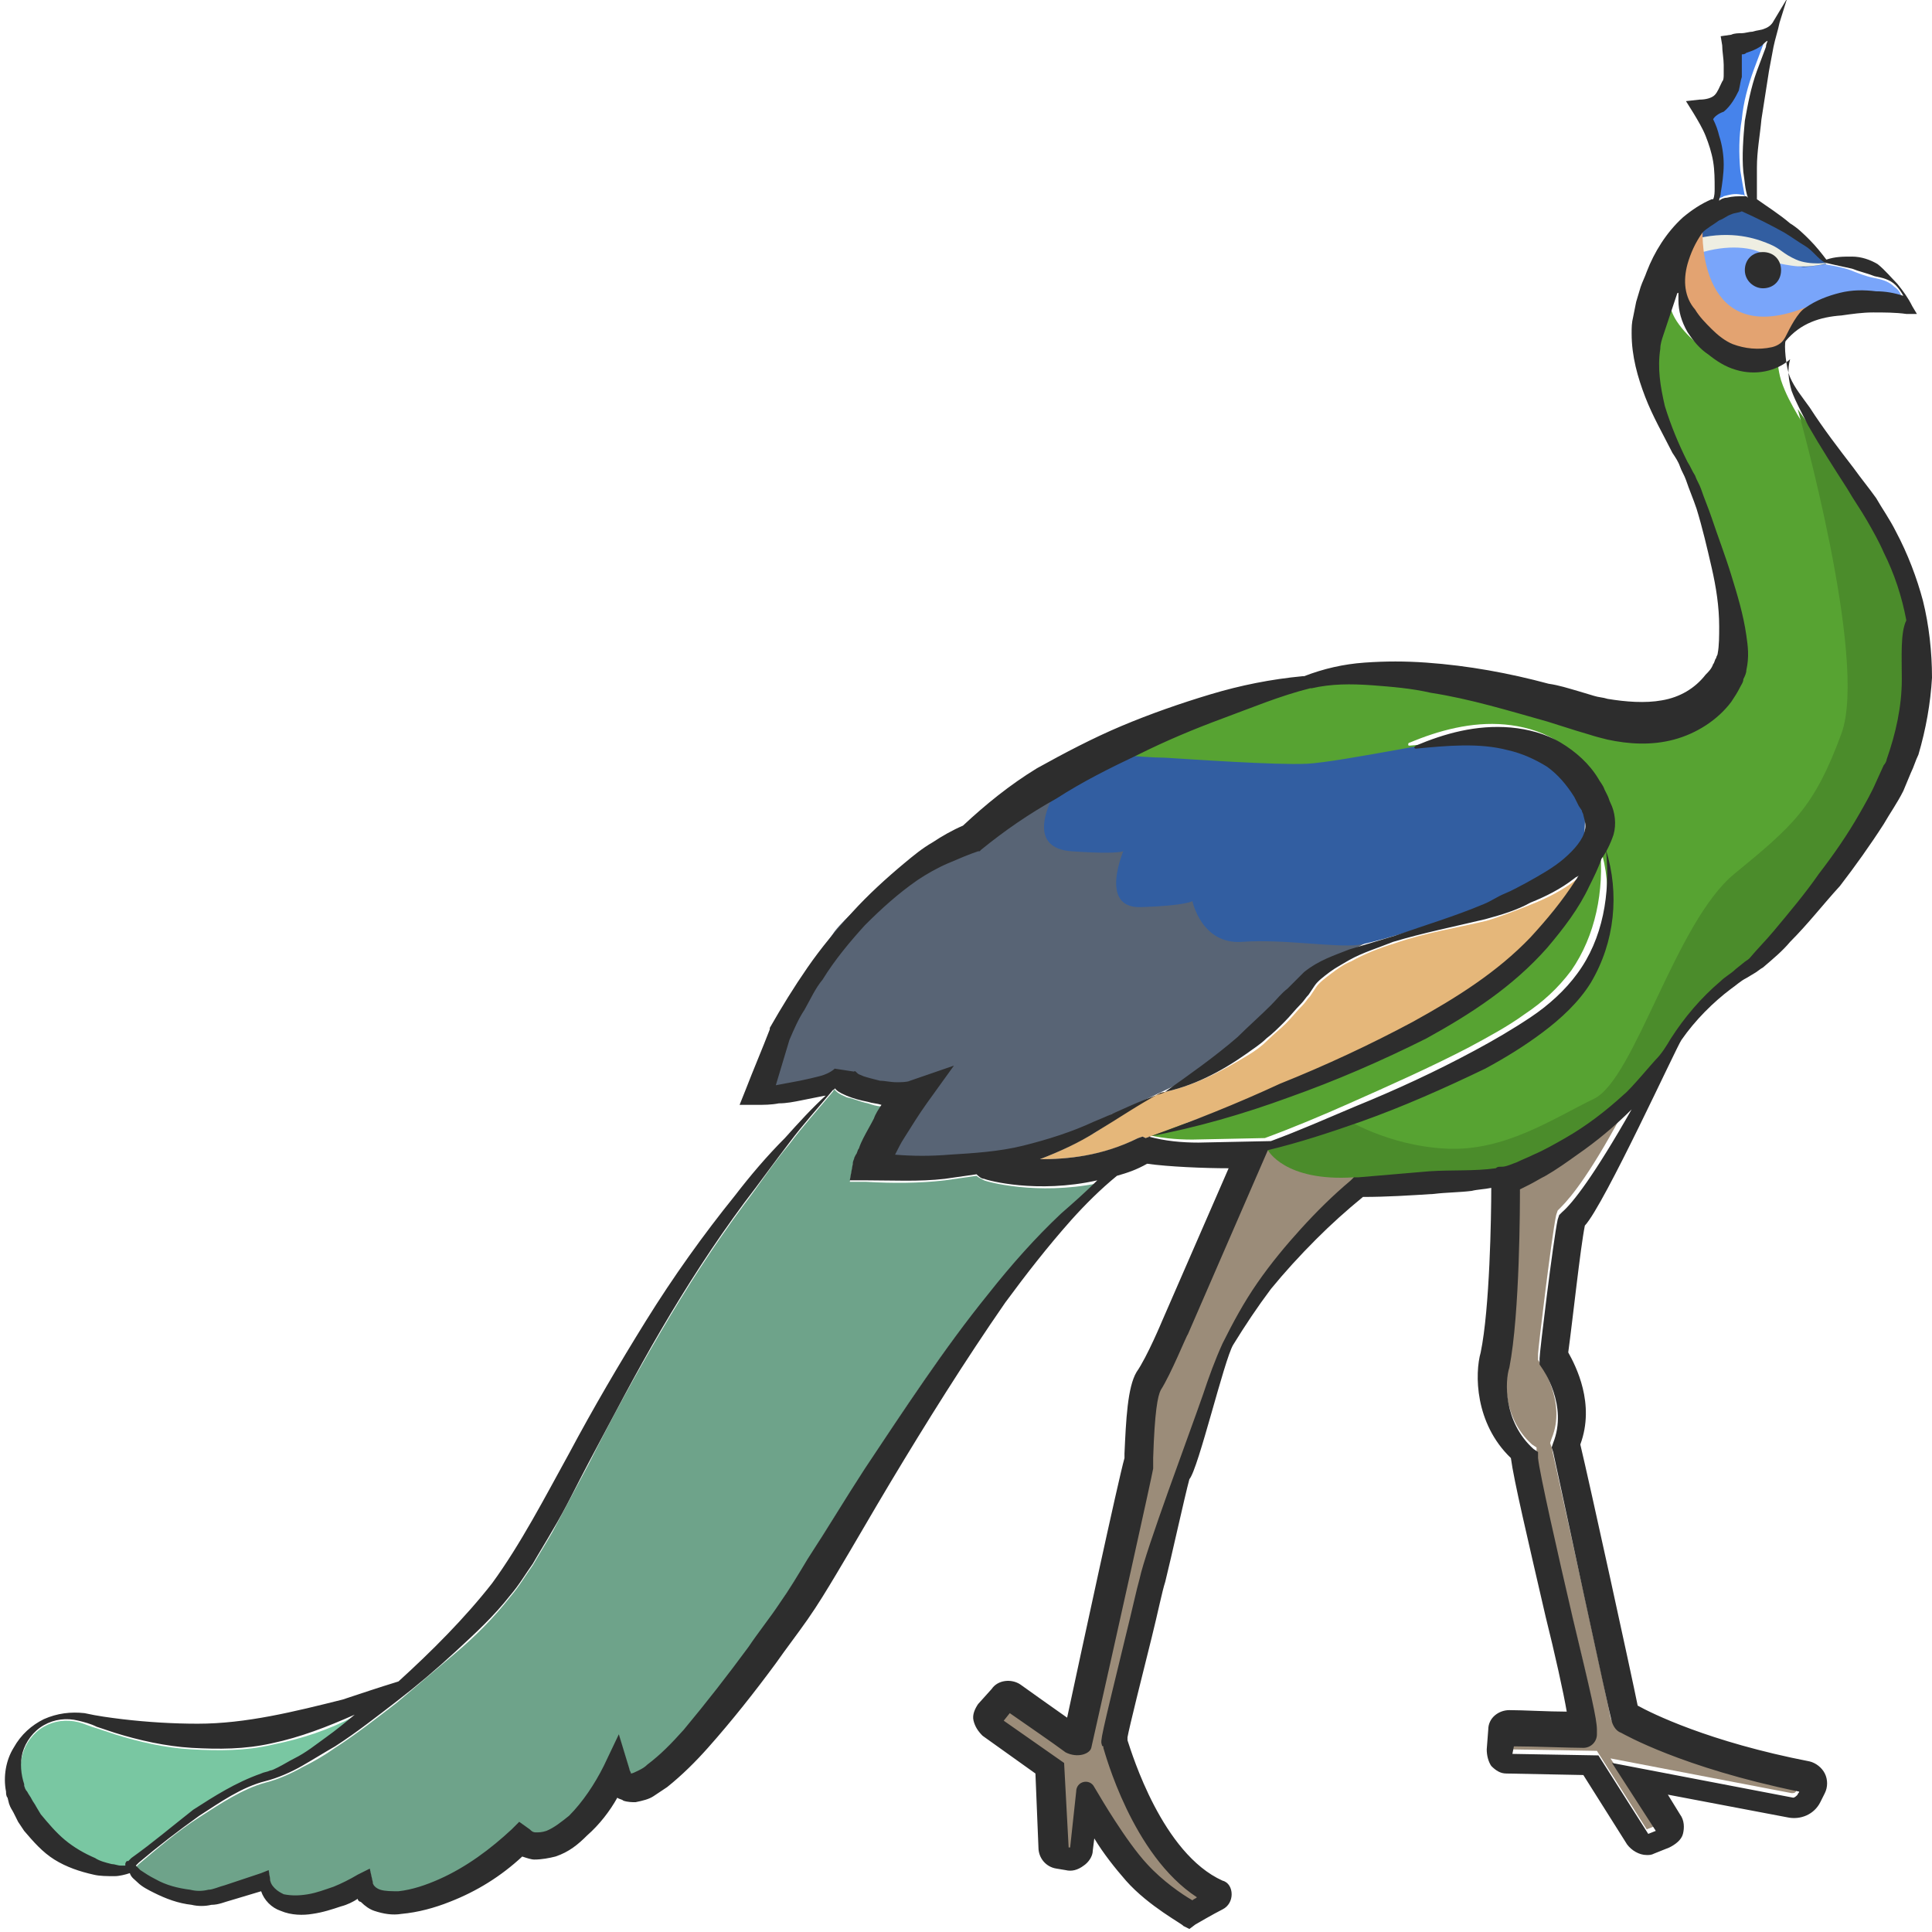 <?xml version="1.0" encoding="utf-8"?>
<!-- Generator: Adobe Illustrator 23.0.0, SVG Export Plug-In . SVG Version: 6.00 Build 0)  -->
<svg version="1.1" id="Layer_1" xmlns="http://www.w3.org/2000/svg" xmlns:xlink="http://www.w3.org/1999/xlink" x="0px" y="0px"
	 viewBox="0 0 128 128" 
width="128" height="128"
style="enable-background:new 0 0 128 128;" xml:space="preserve">
<style type="text/css">
	.st0{fill:#79A5FA;}
	.st1{fill:#4683EB;}
	.st2{fill:#325EA1;}
	.st3{fill:#EEEEE2;}
	.st4{fill:#E3A371;}
	.st5{fill:#79C7A2;}
	.st6{fill:#9B8C79;}
	.st7{fill:#57A332;}
	.st8{fill:#586475;}
	.st9{fill:#4B8C2B;}
	.st10{fill:#6EA38A;}
	.st11{fill:#E5B77A;}
	.st12{fill:#2D2D2D;}
</style>
<g>
	<path class="st0" d="M113.3,21.9c0.4,0.4,0.9,0.7,1.4,1c0.8,0.4,1.7,0.4,2.6,0.2c0.4-0.1,0.7-0.4,0.9-0.7c0.3-0.6,0.8-1.5,1.3-1.9
		c0.7-0.5,1.5-0.8,2.3-1c0.8-0.2,1.6-0.2,2.4-0.1c0.6,0.1,1.2,0.2,1.8,0.3c-0.1-0.3-0.2-0.5-0.5-0.7c-0.4-0.4-0.9-0.5-1.4-0.6
		c-0.5-0.1-1-0.3-1.5-0.5c-0.5-0.2-1.7-0.4-1.8-0.4c-0.5-0.3-0.8-0.8-1.3-1.1c-0.5-0.3-0.9-0.6-1.4-0.9c-0.9-0.5-1.8-1-2.8-1.4
		c-0.2,0-0.4,0.1-0.7,0.2c-0.3,0.1-0.5,0.2-0.8,0.4c-0.4,0.2-0.7,0.5-1.1,0.8c-0.4,0.7-0.7,1.4-1,2.1c-0.3,1.1-0.2,2.2,0.3,3.1
		C112.4,21.1,112.8,21.5,113.3,21.9z M116.8,17c0.5,0,0.9,0.4,0.9,0.9c0,0.5-0.4,0.9-0.9,0.9c-0.5,0-0.9-0.4-0.9-0.9
		C115.9,17.4,116.3,17,116.8,17z"/>
	<path class="st1" d="M114,10.8c0,0.6,0,1.3-0.2,1.9c0,0.2-0.1,0.3-0.1,0.5c0.2-0.1,0.4-0.1,0.5-0.2c0.4-0.1,0.7-0.2,1.2-0.1l0.1,0
		l0.1,0.1c0,0,0,0,0,0c-0.1-0.5-0.2-1.1-0.3-1.7c-0.1-1.1-0.1-2.3,0.1-3.4c0.1-1.1,0.4-2.2,0.8-3.3l0.6-1.6c0-0.1,0.1-0.2,0.1-0.4
		c-0.1,0.2-0.3,0.3-0.5,0.4c-0.3,0.2-0.6,0.3-0.9,0.4c-0.1,0-0.2,0.1-0.3,0.1c0,0.3,0,0.5,0,0.8c0,0.2,0,0.5,0,0.7
		c0,0.3,0,0.5-0.2,0.9c-0.2,0.4-0.4,1-1,1.4c-0.3,0.2-0.5,0.3-0.8,0.4c0.2,0.4,0.3,0.7,0.4,1.1C113.9,9.4,114,10.1,114,10.8z"/>
	<path class="st2" d="M113.7,14.2c-0.1,0.1-1.6,1.5-1.6,1.6c0,0,1.5,0.1,2.2,0.3c0.7,0.2,2.9,0.5,3.3,0.8c0.4,0.4,1.7,0.8,1.9,0.8
		s1.5-0.2,1.5-0.2s-1.4-1.6-2-1.9s-2.8-1.8-3.4-1.9C115.1,13.6,113.7,14.2,113.7,14.2z"/>
	<path class="st3" d="M112.2,16.9c1.9-0.7,3.7-0.6,4.6-0.1c0.9,0.6,0.6,0.6,1.9,0.8s2.5-0.2,2.5-0.2s-1.3,0.2-2.2-0.2
		c-0.9-0.4-1-0.7-1.7-1c-0.7-0.3-2.2-0.9-4.4-0.5C112.2,15.8,112.2,16.9,112.2,16.9z"/>
	<path class="st4" d="M112.8,15.4c0,0-0.3,7.9,7,4.9c-0.6,1.1-1.7,2.5-2.4,2.9c-0.7,0.4-2.9,0.6-4.2-0.5s-2.1-2.6-2-3.6
		c0-1,0.8-3.3,1-3.5C112.4,15.4,112.8,15.4,112.8,15.4z"/>
	<path class="st5" d="M17.3,117.6c0.2-0.1,0.4-0.1,0.6-0.2c0.2-0.1,0.4-0.1,0.5-0.2c0.4-0.2,0.7-0.4,1.1-0.6
		c0.7-0.4,1.4-0.9,2.1-1.4c0.6-0.5,1.3-1,1.9-1.5c-1.7,0.9-3.5,1.5-5.5,1.9c-1.7,0.4-3.5,0.4-5.3,0.3c-1.8-0.1-3.5-0.5-5.1-1
		l-1.2-0.4c-0.4-0.1-0.8-0.3-1.2-0.4c-0.8-0.2-1.6-0.1-2.3,0.3c-0.7,0.4-1.2,1.1-1.4,1.8c-0.2,0.7-0.2,1.4,0.1,2.1
		c0,0.2,0.1,0.3,0.2,0.5c0.1,0.1,0.2,0.3,0.3,0.5c0.1,0.2,0.2,0.3,0.3,0.5l0.3,0.5c0.5,0.6,1,1.2,1.6,1.7c0.6,0.5,1.3,0.9,2,1.2
		c0.4,0.2,0.7,0.3,1.1,0.4c0.2,0.1,0.4,0.1,0.6,0.1c0.1,0,0.2,0,0.3,0c0,0,0-0.1,0-0.1c0-0.1,0.1-0.1,0.1-0.2l0.1,0l0.2-0.2
		c1.3-1.1,2.7-2.1,4-3.1C14.2,119.1,15.6,118.2,17.3,117.6z"/>
	<path class="st6" d="M102.3,77.6c-0.4,0.2-0.7,0.4-1.1,0.6c-0.2,0.1-0.4,0.2-0.6,0.3c0,0.9,0,8.2-0.7,11.8
		c-0.2,0.9-0.4,3.6,1.6,5.4l0.3,0.2l0,0.4c0.1,1.1,1.3,6.4,2.3,10.6c1.2,5,1.6,6.7,1.6,7.4c0,0.1,0,0.2,0,0.3c0,0.5-0.4,0.9-0.9,0.9
		c-0.9,0-3.3-0.1-4.6-0.1l-0.1,0.5l5.7,0.1l3.3,5.2l0.5-0.2l-2.9-4.5l12,2.3c0.1,0,0.3,0,0.3-0.2c0-0.1,0.1-0.1,0.1-0.2
		c-7.8-1.6-11.6-3.8-11.8-3.9c0,0,0,0,0,0c-0.3-0.1-0.5-0.4-0.6-0.7c-0.1-0.7-3.5-16.1-3.9-17.9l-0.1-0.3l0.1-0.3
		c1-2.4-0.7-4.8-0.7-4.9l-0.2-0.3l0-0.4c0-0.3,0.9-7.8,1.2-9.2l0.1-0.3l0.2-0.2c0.7-0.7,2.1-2.4,4.5-7c-1.1,1.1-2.3,2.1-3.6,3
		C103.7,76.7,103,77.2,102.3,77.6z"/>
	<path class="st7" d="M124.1,35.9c-0.3-0.7-0.7-1.4-1.1-2.1c-0.4-0.7-0.9-1.4-1.3-2.1c-0.9-1.4-1.7-2.8-2.6-4.2
		c-0.4-0.7-0.8-1.4-1.1-2.3c-0.2-0.7-0.3-1.4-0.1-2.1c-0.9,0.8-2.4,1.1-3.6,0.7c-0.7-0.2-1.3-0.6-1.8-1c-0.5-0.4-1-0.9-1.4-1.5
		c-0.4-0.6-0.6-1.3-0.6-2.1c0-0.2,0-0.3,0-0.5c0,0,0,0.1-0.1,0.1c-0.1,0.3-0.2,0.6-0.3,0.9c-0.1,0.3-0.2,0.6-0.3,0.9l-0.3,0.9
		c-0.1,0.3-0.1,0.6-0.2,0.9c-0.1,1.2,0,2.5,0.3,3.8c0.3,1.3,0.8,2.5,1.5,3.7c0.2,0.3,0.3,0.6,0.5,0.9c0.1,0.3,0.3,0.6,0.4,0.9
		c0.3,0.6,0.5,1.3,0.7,1.9c0.5,1.3,0.9,2.5,1.3,3.8c0.4,1.3,0.8,2.6,1,4c0.1,0.7,0.2,1.4,0,2.3c0,0.2-0.1,0.4-0.2,0.6
		c-0.1,0.2-0.1,0.3-0.2,0.5c-0.2,0.3-0.4,0.7-0.6,1c-0.9,1.2-2.3,2.1-3.8,2.5c-1.5,0.4-3,0.3-4.4,0c-0.3-0.1-0.7-0.2-1.1-0.3l-1-0.3
		l-1.9-0.6c-2.5-0.7-5.1-1.4-7.7-1.9c-1.3-0.2-2.6-0.4-3.9-0.5c-1.3-0.1-2.6,0-4,0.2c0,0-0.1,0-0.1,0c-2,0.5-3.9,1.3-5.8,2
		c-1.9,0.8-3.8,1.6-5.6,2.4c-1.8,0.9-3.6,1.8-5.4,2.9c-1.7,1.1-3.4,2.2-5,3.4l-0.1,0.1l-0.1,0c-0.7,0.2-1.4,0.5-2,0.8
		c-0.7,0.3-1.3,0.7-2,1.1c-1.3,0.8-2.5,1.8-3.5,3c-1.1,1.1-2,2.3-2.8,3.6c-0.4,0.6-0.8,1.3-1.2,2c-0.3,0.7-0.6,1.4-1,2
		c-0.3,1-0.6,2-0.9,3c0,0,0,0,0,0c0.5-0.1,1.1-0.2,1.6-0.3c0.4-0.1,0.9-0.2,1.3-0.3c0.4-0.1,0.8-0.3,1-0.5l1.3,0.2
		c0,0,0.1,0.1,0.2,0.1c0.1,0.1,0.3,0.1,0.4,0.2c0.3,0.1,0.7,0.2,1.1,0.3c0.4,0.1,0.8,0.1,1.1,0.1c0.4,0,0.7,0,0.9-0.1l2.9-1L61,72.9
		c-0.5,0.7-1,1.5-1.5,2.3c-0.2,0.4-0.4,0.8-0.6,1.1c1.2,0,2.4,0,3.6,0c1.7-0.1,3.3-0.3,4.9-0.6c1.6-0.4,3.2-0.9,4.7-1.6
		c1.5-0.6,3-1.4,4.6-1.9c1.7-1.1,3.4-2.4,4.9-3.7c0.8-0.7,1.5-1.3,2.2-2.1c0.4-0.3,0.7-0.7,1.1-1.1c0.2-0.2,0.3-0.4,0.5-0.5l0.6-0.6
		c1-0.8,2-1.1,3-1.5c1-0.3,2-0.6,3-0.9c2-0.6,4-1.3,5.9-2.1c0.5-0.2,0.9-0.4,1.4-0.7c0.5-0.2,0.9-0.5,1.4-0.7c0.9-0.5,1.7-1,2.5-1.6
		c0.7-0.6,1.3-1.3,1.4-1.9c0.1-0.3,0-0.6-0.1-1c0-0.1-0.1-0.2-0.1-0.3l-0.2-0.3c-0.1-0.2-0.2-0.4-0.3-0.6c-0.5-0.8-1.1-1.5-1.8-2
		c-0.7-0.5-1.6-0.9-2.6-1.1c-1.9-0.4-4-0.3-6.1-0.1c-0.1,0-0.1,0-0.1-0.1c0,0,0-0.1,0.1-0.1c1.9-0.8,4.1-1.4,6.3-1.2
		c1.1,0.1,2.3,0.4,3.3,1c1,0.6,1.9,1.5,2.5,2.4c0.2,0.2,0.3,0.5,0.4,0.7l0.2,0.4c0.1,0.1,0.1,0.3,0.2,0.5c0.2,0.6,0.3,1.4,0.2,2.1
		c-0.1,0.6-0.4,1.2-0.8,1.6c-0.2,0.6-0.5,1.2-0.8,1.8c-0.7,1.5-1.7,2.9-2.8,4.1c-2.2,2.5-5.1,4.4-8,6c-2.9,1.6-6,2.8-9.1,3.9
		c-3,1-6.1,1.9-9.3,2.6l0,0c1.1,0.3,2.2,0.4,3.3,0.4l4.8-0.1l0,0c1.9-0.7,3.8-1.5,5.6-2.3c2.7-1.2,5.4-2.4,7.9-3.7
		c1.3-0.7,2.6-1.4,3.7-2.2c1.2-0.8,2.2-1.7,3.1-2.9c1.6-2.3,2.2-5.3,1.9-8.2c0.9,2.8,0.6,6.1-1,8.8c-0.8,1.3-2,2.4-3.2,3.3
		c-1.2,0.9-2.5,1.6-3.8,2.4c-2.6,1.4-5.4,2.5-8.2,3.5c-2,0.7-4.1,1.4-6.2,1.9l-5.3,12.2c0,0.1-1.1,2.6-1.8,3.7
		c-0.2,0.3-0.4,1.4-0.5,4.5c0,0.2,0,0.4,0,0.5l0,0.2c-0.2,0.6-2.5,11.4-4.1,18.5c-0.1,0.4-0.9,0.7-1.7,0.3c-0.9-0.6-2.7-1.9-3.7-2.6
		l-0.4,0.5l4,2.8l0.3,5.6l0.1,0l0.4-3.7c0.1-0.6,0.9-0.8,1.2-0.3l0.3,0.5c0,0,1.8,3.1,3.2,4.6c1,1.1,2.3,2,3,2.4
		c0.1-0.1,0.2-0.1,0.3-0.2c-4.2-2.9-6.1-9.6-6.2-9.9c0,0,0-0.1,0-0.1c0,0,0-0.1-0.1-0.1c-0.1-0.4-0.1-0.4,1.6-7.3
		c0.4-1.6,0.7-3.1,0.9-3.7c0.4-1.9,3.4-9.6,4.2-12.2c0.4-1.2,0.8-2.3,1.3-3.4c0.6-1.4,1.4-2.7,2.3-4c0.9-1.3,1.9-2.5,2.9-3.6
		c1-1.1,2.2-2.2,3.3-3.2l0.2-0.2l0.3,0l4.9-0.1c1.5-0.1,3-0.1,4.4-0.2c0.1,0,0.2-0.1,0.3-0.1c0,0,0,0,0,0c0,0,0.1,0,0.1,0
		c0.3,0,0.6-0.2,1-0.3c0.4-0.2,0.7-0.3,1.1-0.5c0.7-0.4,1.4-0.7,2.1-1.1c1.4-0.8,2.7-1.8,3.9-2.9c0.4-0.4,1.9-2.1,2.1-2.3
		c0.3-0.5,0.7-0.9,1-1.4c0.9-1.4,2-2.7,3.3-3.8c0.3-0.3,0.6-0.5,1-0.8l0.5-0.4c0.1-0.1,0.2-0.2,0.4-0.3c0.5-0.5,1.1-1.2,1.6-1.8
		c1-1.2,2.1-2.5,3-3.8c1-1.3,1.9-2.6,2.7-4c0.4-0.7,0.8-1.4,1.1-2.1l0.5-1.1c0.1-0.1,0.1-0.3,0.2-0.4c0.6-1.7,0.9-3.5,1-5.3
		c0.1-1.6-0.1-3.1-0.4-4.6C125.2,38.8,124.7,37.3,124.1,35.9z"/>
	<path class="st8" d="M50.2,70.9c0,0,3.8-7.4,5.1-9.2c1.4-1.8,6-5.2,8.7-6.3c1.2-1.8,8.4-5.6,8.4-5.6s5.3,7.1,8.3,7.8
		c2.9,0.8,9.9,4.8,9.9,4.8S87,64.3,86,65.3c-0.9,1.1-5.2,5.3-6.8,6c-1.6,0.7-5.2,2.5-5.5,2.5c-0.3,0-6.1,4.6-15.2,3.3
		c0.9-2.4,2.3-5.1,2-5.1c-0.3,0.1-3.3,0-3.6-0.1s-3.2-0.5-3.4-0.3s-3.4,0.7-3.4,0.7L50.2,70.9z"/>
	<path class="st9" d="M119.1,27.1c0,0,4.7,16.6,2.9,21.5s-3.2,6.1-7.1,9.3s-6.6,13.6-9.3,14.9c-2.7,1.3-5.9,3.5-9.8,3.3
		c-3.9-0.2-6.7-2-6.7-2L83,76.2c0,0,0.8,3,2.7,3.3s4.9-0.8,4.9-0.8l9.1-0.5c0,0,5.7-2.5,6.4-3.4c0.7-0.8,3.4-2.3,3.8-3.4
		s2.2-4.1,4.5-6c2.4-1.8,6.2-4.4,7.9-7.8c1.7-3.4,5.9-8.7,4.9-13.8c-1-5-2.4-9.8-4.4-12S119.1,27.1,119.1,27.1z"/>
	<path class="st10" d="M65.2,78.2c-0.2-0.1-0.4-0.2-0.5-0.3c-0.7,0.1-1.4,0.2-2.1,0.3c-1.7,0.2-3.5,0.2-5.2,0.1l-1.1,0l0.2-1.1
		c0-0.1,0.1-0.3,0.1-0.4l0.1-0.2c0.1-0.1,0.1-0.3,0.2-0.4c0.1-0.2,0.2-0.5,0.3-0.7c0.2-0.4,0.5-0.9,0.7-1.3c0.2-0.3,0.4-0.6,0.5-0.9
		c-0.3,0-0.6-0.1-0.9-0.2c-0.5-0.1-0.9-0.3-1.4-0.4c-0.2-0.1-0.5-0.2-0.7-0.4c0,0-0.1-0.1-0.1-0.1c0,0-0.1,0-0.1,0.1
		c-1,1.2-2,2.3-2.9,3.5c-1.1,1.3-2,2.7-3,4c-2,2.7-3.8,5.5-5.5,8.4c-1.7,2.9-3.3,5.8-4.8,8.8c-0.8,1.5-1.6,3-2.4,4.5
		c-0.4,0.7-0.9,1.5-1.3,2.2c-0.5,0.7-0.9,1.4-1.5,2.1c-1.1,1.4-2.3,2.6-3.6,3.7c-1.3,1.1-2.6,2.2-3.9,3.3c-1.3,1-2.7,2.1-4.1,3
		c-0.7,0.5-1.4,0.9-2.2,1.3c-0.7,0.4-1.6,0.8-2.4,1c-1.5,0.4-3,1.4-4.4,2.3c-1.4,0.9-2.7,2-4,3.1l-0.2,0.2c0.1,0.1,0.2,0.2,0.3,0.3
		c0.3,0.2,0.6,0.4,1,0.6c0.7,0.4,1.5,0.6,2.3,0.7c0.4,0,0.8,0,1.2,0c0.4-0.1,0.7-0.2,1.1-0.3l2.4-0.8l0.5-0.2l0.1,0.6
		c0,0.2,0.1,0.4,0.3,0.6c0.2,0.2,0.3,0.3,0.6,0.4c0.5,0.2,1,0.1,1.6,0c0.6-0.1,1.1-0.3,1.7-0.5c0.6-0.2,1.1-0.5,1.6-0.8l0.8-0.4
		l0.2,0.9c0.1,0.3,0.2,0.4,0.5,0.5c0.3,0.1,0.8,0.1,1.2,0.1c0.9-0.1,1.8-0.4,2.7-0.8c1.8-0.8,3.4-1.9,4.8-3.3l0.5-0.5l0.7,0.5
		c0.1,0.1,0.3,0.2,0.4,0.2c0.2,0,0.4,0,0.7-0.1c0.5-0.2,1-0.6,1.5-1c1-0.9,1.7-2.1,2.3-3.3l1-2.1l0.7,2.3c0,0.1,0.1,0.3,0.1,0.3
		c0,0,0,0,0,0c0.1,0,0.3-0.1,0.5-0.2c0.2-0.1,0.4-0.3,0.6-0.4c0.8-0.7,1.6-1.5,2.4-2.3c1.5-1.7,3-3.6,4.3-5.5c0.7-0.9,1.4-1.9,2-2.8
		c0.6-1,1.3-2,1.9-3c1.2-2,2.5-4,3.8-6c2.6-4,5.2-8,8.2-11.6c1.5-1.9,3.1-3.7,4.8-5.3c0.8-0.7,1.6-1.4,2.4-2.1
		C68.7,79.2,65.4,78.3,65.2,78.2z"/>
	<path class="st2" d="M72,49.8c-1,0.6-5.2,6.3-1,6.6c4.3,0.3,3.5-0.2,3.5-0.2s-1.8,4,1.1,3.9c3-0.1,3.4-0.4,3.4-0.4s0.6,2.9,3.3,2.7
		c2.7-0.2,6.2,0.4,7.7,0.2s8-2.4,8.9-2.4c0.9-0.1,6.1-2.5,6-3.7c0-1.2,0.8-6.2-1.8-6.7c-2.6-0.5-4.6-1-5.4-1c-0.8,0-9,1.7-11.1,1.8
		c-2.1,0.1-7.7-0.3-9.4-0.4C75.7,50.2,72,49.8,72,49.8z"/>
	<path class="st6" d="M84,76.2c0,0,1.1,2.1,5.7,1.8c-1.6,1.5-7,8.7-8,10.3c-1,1.6-6.2,21.3-6.2,21.3l-1.6,6.2c0,0,4.4,7.6,4.1,7.6
		c-0.1,0,2.9,2.5,2.5,2.5c-0.4,0-1.8,1-1.8,1s-3.9-3.2-4-3.3c-0.1,0-2.7-4-2.7-4l-0.7,3.2l-1.4,0c0,0-0.3-5.8-0.5-5.8
		s-4.3-3.3-4.3-3.3l1.7-1.6l4.1,3.2l1.7-6.9l2.8-12c0,0,1-6.3,1.4-7.3c0.4-1,5.6-11.4,5.6-11.4L84,76.2z"/>
	<path class="st11" d="M93.7,67.8c2.8-1.6,5.6-3.3,7.8-5.6c1.1-1.1,2.1-2.4,3-3.8c0.1-0.1,0.1-0.2,0.2-0.3c-0.1,0.1-0.2,0.1-0.3,0.2
		c-0.9,0.7-1.9,1.2-2.9,1.6c-1,0.4-2,0.8-3,1.1c-2.1,0.5-4.1,0.8-6.1,1.5c-1,0.3-2,0.7-2.9,1.2c-0.5,0.2-0.9,0.5-1.3,0.8
		c-0.4,0.3-0.8,0.6-1,0.9l-0.4,0.6c-0.2,0.2-0.3,0.4-0.5,0.6c-0.4,0.4-0.7,0.8-1.1,1.2c-0.4,0.4-0.8,0.7-1.2,1.1
		c-0.4,0.4-0.8,0.7-1.3,1C80.9,71,79,72,76.9,72.4c-1.5,0.7-2.9,1.7-4.3,2.6c-1.2,0.7-2.4,1.3-3.7,1.8c1.8,0,4.2-0.2,6.5-1.4
		l0.3-0.1l0.2,0.1c3-1.1,6-2.2,9-3.4C87.9,70.7,90.9,69.3,93.7,67.8z"/>
	<path class="st12" d="M125.6,35.2c-0.4-0.8-0.9-1.5-1.3-2.2c-0.5-0.7-1-1.3-1.5-2c-1-1.3-2-2.6-2.9-4c-0.5-0.7-1-1.3-1.3-2
		c-0.3-0.7-0.4-2.2-0.3-2.4c1-1.2,2.3-1.6,3.7-1.7c0.7-0.1,1.4-0.2,2.1-0.2c0.7,0,1.5,0,2.2,0.1l0.7,0l-0.3-0.5
		c-0.3-0.6-0.6-1-1-1.5c-0.4-0.4-0.8-0.9-1.3-1.3c-0.5-0.3-1.1-0.5-1.7-0.5c-0.6,0-1.1,0-1.7,0.2l0,0c-0.3-0.4-0.7-0.9-1.1-1.3
		c-0.4-0.4-0.8-0.8-1.3-1.1c-0.7-0.6-1.5-1.1-2.2-1.6c0-0.7,0-1.4,0-2.1c0-1.1,0.2-2.1,0.3-3.2l0.5-3.2c0.1-0.5,0.2-1.1,0.3-1.6
		c0.1-0.5,0.3-1.1,0.4-1.6l0.5-1.6l-0.9,1.5c-0.1,0.2-0.3,0.4-0.6,0.5c-0.2,0.1-0.5,0.1-0.8,0.2c-0.2,0-0.5,0.1-0.7,0.1
		c-0.2,0-0.5,0-0.7,0.1l-0.7,0.1l0.1,0.6c0,0.4,0.1,0.9,0.1,1.3c0,0.2,0,0.4,0,0.6c0,0.2,0,0.4-0.1,0.5c-0.2,0.4-0.3,0.7-0.5,0.9
		c-0.2,0.2-0.6,0.3-1,0.3l-0.9,0.1l0.5,0.8c0.3,0.5,0.6,1,0.8,1.5c0.2,0.5,0.4,1.1,0.5,1.7c0.1,0.6,0.1,1.2,0.1,1.8
		c0,0.2,0,0.5-0.1,0.7c0,0-0.1,0-0.1,0c-0.7,0.3-1.3,0.7-1.9,1.2c-1.1,1-1.9,2.3-2.4,3.6c-0.1,0.3-0.3,0.7-0.4,1
		c-0.1,0.3-0.2,0.7-0.3,1l-0.2,1c-0.1,0.4-0.1,0.7-0.1,1.1c0,1.5,0.4,2.9,0.9,4.2c0.5,1.3,1.2,2.5,1.8,3.7c0.2,0.3,0.4,0.6,0.5,0.9
		c0.1,0.3,0.3,0.6,0.4,0.9c0.2,0.6,0.5,1.3,0.7,1.9c0.4,1.3,0.7,2.6,1,3.9c0.3,1.3,0.5,2.6,0.5,3.9c0,0.6,0,1.3-0.1,1.8
		c0,0.1-0.1,0.2-0.1,0.3c-0.1,0.1-0.1,0.3-0.2,0.4c-0.1,0.3-0.3,0.5-0.5,0.7c-0.7,0.9-1.7,1.5-2.9,1.7c-1.1,0.2-2.4,0.1-3.6-0.1
		c-0.3-0.1-0.6-0.1-0.9-0.2l-1-0.3c-0.7-0.2-1.3-0.4-2-0.5c-2.6-0.7-5.3-1.2-8.1-1.4c-1.4-0.1-2.7-0.1-4.1,0c-1.4,0.1-2.7,0.4-4,0.9
		c0,0,0,0-0.1,0c-2.1,0.2-4.1,0.6-6.1,1.2c-2,0.6-4,1.3-5.9,2.1c-1.9,0.8-3.8,1.8-5.6,2.8c-1.8,1.1-3.4,2.4-4.9,3.8
		c-0.7,0.3-1.4,0.7-2,1.1c-0.7,0.4-1.3,0.9-1.9,1.4c-1.2,1-2.4,2.1-3.4,3.2c-1.1,1.2-2.1,2.4-3,3.7c-0.9,1.3-1.7,2.6-2.5,4l0,0
		l0,0.1c-0.5,1.3-1.1,2.7-1.6,4l-0.4,1l1.1,0c0.5,0,1,0,1.5-0.1c0.5,0,1-0.1,1.5-0.2c0.5-0.1,1-0.2,1.5-0.3c0.1,0,0.1,0,0.2-0.1
		c-1,0.9-1.9,1.9-2.8,2.9c-1.2,1.2-2.3,2.5-3.3,3.8c-2.1,2.6-4.1,5.4-5.9,8.3c-1.8,2.9-3.5,5.8-5.1,8.8c-1.6,2.9-3.2,6-5.1,8.6
		c-1.8,2.3-4,4.5-6.2,6.5c-1.3,0.4-2.5,0.8-3.7,1.2c-1.6,0.4-3.2,0.8-4.8,1.1c-1.6,0.3-3.2,0.5-4.8,0.5c-1.6,0-3.3-0.1-5-0.3
		c-0.8-0.1-1.6-0.2-2.5-0.4c-0.9-0.1-1.8,0-2.7,0.4c-0.8,0.4-1.5,1-2,1.9c-0.5,0.8-0.7,1.9-0.5,2.9c0,0.1,0,0.3,0.1,0.4l0.1,0.4
		c0.1,0.3,0.2,0.4,0.3,0.6c0.1,0.2,0.2,0.4,0.3,0.6l0.4,0.6c0.6,0.7,1.2,1.4,2,1.9c0.8,0.5,1.7,0.8,2.6,1c0.4,0.1,0.9,0.1,1.4,0.1
		c0.3,0,0.7-0.1,1-0.2c0.1,0.3,0.3,0.4,0.5,0.6c0.3,0.3,0.7,0.5,1.1,0.7c0.8,0.4,1.6,0.7,2.5,0.8c0.4,0.1,0.9,0.1,1.3,0
		c0.5,0,0.9-0.2,1.3-0.3l2-0.6c0.2,0.6,0.7,1.1,1.3,1.3c0.7,0.3,1.5,0.3,2.1,0.2c0.7-0.1,1.3-0.3,1.9-0.5c0.4-0.1,0.8-0.3,1.1-0.5
		c0,0.1,0.1,0.2,0.2,0.2c0.3,0.3,0.6,0.5,0.9,0.6c0.6,0.2,1.2,0.3,1.8,0.2c1.1-0.1,2.2-0.4,3.2-0.8c1.8-0.7,3.4-1.7,4.8-3
		c0.3,0.1,0.6,0.2,0.8,0.2c0.5,0,1-0.1,1.4-0.2c0.9-0.3,1.5-0.8,2.1-1.4c0.8-0.7,1.5-1.6,2-2.5c0.1,0.1,0.3,0.1,0.4,0.2
		c0.3,0.1,0.6,0.1,0.8,0.1c0.5-0.1,0.9-0.2,1.2-0.4c0.3-0.2,0.6-0.4,0.9-0.6c1-0.8,1.9-1.7,2.7-2.6c1.6-1.8,3.1-3.7,4.5-5.6
		c0.7-1,1.4-1.9,2.1-2.9c0.7-1,1.3-2,1.9-3c1.2-2,2.4-4.1,3.6-6.1c2.4-4,4.9-8,7.6-11.9c1.4-1.9,2.8-3.7,4.4-5.5c0.9-1,1.9-2,3-2.9
		c0.7-0.2,1.3-0.4,2-0.8c1.4,0.2,3.8,0.3,5.4,0.3l-4.4,10.1c0,0-1,2.4-1.7,3.4c-0.6,1-0.7,3.2-0.8,5.4c0,0.1,0,0.2,0,0.3
		c-0.4,1.4-2.9,13-3.8,17.2c-1-0.7-2.4-1.7-3.1-2.2c-0.6-0.4-1.5-0.3-1.9,0.3l-0.9,1c-0.2,0.3-0.4,0.7-0.3,1.1
		c0.1,0.4,0.3,0.7,0.6,1l3.5,2.5l0.2,4.9c0,0.7,0.5,1.3,1.2,1.4l0.6,0.1c0.4,0.1,0.8,0,1.2-0.3c0.3-0.2,0.6-0.6,0.6-1l0.1-0.8
		c0.6,1,1.4,2,2.1,2.8c1.5,1.7,3.8,2.9,3.8,3l0.4,0.2l0.4-0.3c0,0,1.2-0.7,1.8-1c0.4-0.2,0.6-0.6,0.6-1c0-0.4-0.2-0.8-0.6-0.9
		c-4-1.8-6-8.4-6.3-9.3c0-0.1,0-0.1,0-0.2c0.1-0.6,1-4.2,1.6-6.6c0.4-1.6,0.7-3.1,0.9-3.7c0.4-1.6,1.3-5.7,1.6-6.8
		c0.6-0.7,2.3-7.9,2.9-8.9c0.8-1.3,1.6-2.5,2.5-3.7c0.9-1.1,1.9-2.2,3-3.3c1-1,2-1.9,3.1-2.8c1.6,0,3.1-0.1,4.7-0.2
		c0.8-0.1,1.7-0.1,2.5-0.2c0.4-0.1,0.8-0.1,1.3-0.2c0,1.9-0.1,8-0.7,10.9c-0.4,1.4-0.4,4.7,2,7c0.2,1.5,1.1,5.3,2.3,10.5
		c0.6,2.4,1.2,5.1,1.4,6.3c-1.2,0-2.9-0.1-3.8-0.1c-0.7,0-1.4,0.5-1.4,1.3l-0.1,1.3c0,0.4,0.1,0.8,0.3,1.1c0.3,0.3,0.6,0.5,1,0.5
		l5.1,0.1l2.9,4.6c0.3,0.4,0.8,0.7,1.3,0.7c0.2,0,0.3,0,0.5-0.1l1-0.4c0.4-0.2,0.8-0.5,0.9-0.9c0.1-0.4,0.1-0.9-0.2-1.3l-0.8-1.3
		l7.9,1.5c0.9,0.2,1.8-0.2,2.2-1c0.1-0.2,0.2-0.4,0.3-0.6c0.2-0.4,0.2-0.9,0-1.3c-0.2-0.4-0.6-0.7-1-0.8c-6.7-1.3-10.5-3.2-11.4-3.7
		c-0.4-2-3.2-14.8-3.8-17.3c1-2.7-0.3-5.2-0.8-6.1c0.3-2.2,0.8-6.9,1.1-8.4c1.3-1.4,6.1-11.9,6.4-12.3c0.9-1.3,2.1-2.5,3.3-3.4
		c0.3-0.2,0.6-0.5,1-0.7l0.5-0.3c0.2-0.1,0.4-0.3,0.6-0.4c0.7-0.6,1.3-1.1,1.8-1.7c1.2-1.2,2.2-2.5,3.3-3.7c1-1.3,2-2.7,2.9-4.1
		c0.4-0.7,0.9-1.4,1.3-2.2l0.5-1.2c0.2-0.4,0.3-0.8,0.5-1.2c0.5-1.7,0.8-3.4,0.9-5.1c0-1.7-0.2-3.5-0.6-5.1
		C127,38.3,126.4,36.7,125.6,35.2z M114.2,7.4c0.5-0.4,0.8-1,1-1.4c0.1-0.4,0.1-0.6,0.2-0.9c0-0.3,0-0.5,0-0.7c0-0.3,0-0.5,0-0.8
		c0.1,0,0.2,0,0.3-0.1c0.3-0.1,0.6-0.2,0.9-0.4c0.2-0.1,0.3-0.3,0.5-0.4c0,0.1-0.1,0.2-0.1,0.4l-0.6,1.6c-0.4,1.1-0.6,2.2-0.8,3.3
		c-0.1,1.1-0.2,2.3-0.1,3.4c0.1,0.6,0.1,1.1,0.3,1.7c0,0,0,0,0,0l-0.1-0.1l-0.1,0c-0.5,0-0.8,0-1.2,0.1c-0.2,0-0.4,0.1-0.5,0.2
		c0-0.2,0.1-0.3,0.1-0.5c0.1-0.6,0.2-1.3,0.2-1.9c0-0.6-0.1-1.3-0.3-1.9c-0.1-0.4-0.2-0.7-0.4-1.1C113.6,7.7,113.9,7.5,114.2,7.4z
		 M111.8,17.5c0.2-0.7,0.5-1.4,1-2.1c0.3-0.3,0.7-0.5,1.1-0.8c0.3-0.1,0.5-0.3,0.8-0.4c0.2-0.1,0.5-0.1,0.7-0.2
		c0.9,0.4,1.9,0.9,2.8,1.4c0.5,0.3,0.9,0.6,1.4,0.9c0.5,0.3,0.8,0.8,1.3,1.1c0,0,1.3,0.3,1.8,0.4c0.5,0.2,1,0.3,1.5,0.5
		c0.5,0.1,1,0.2,1.4,0.6c0.2,0.2,0.4,0.5,0.5,0.7c-0.6-0.2-1.2-0.3-1.8-0.3c-0.8-0.1-1.6-0.1-2.4,0.1c-0.8,0.2-1.6,0.5-2.3,1
		c-0.5,0.3-1,1.3-1.3,1.9c-0.2,0.4-0.5,0.6-0.9,0.7c-0.9,0.2-1.8,0.1-2.6-0.2c-0.5-0.2-1-0.6-1.4-1c-0.4-0.4-0.8-0.8-1.1-1.3
		C111.6,19.7,111.5,18.6,111.8,17.5z M8.7,123.1l-0.2,0.2l-0.1,0c0,0-0.1,0.1-0.1,0.2c0,0,0,0.1,0,0.1c-0.1,0-0.2,0-0.3,0
		c-0.2,0-0.4-0.1-0.6-0.1c-0.4-0.1-0.8-0.2-1.1-0.4c-0.7-0.3-1.4-0.7-2-1.2c-0.6-0.5-1.1-1.1-1.6-1.7l-0.3-0.5
		c-0.1-0.2-0.2-0.3-0.3-0.5c-0.1-0.2-0.2-0.3-0.3-0.5c-0.1-0.1-0.2-0.3-0.2-0.5c-0.2-0.6-0.3-1.4-0.1-2.1c0.2-0.7,0.7-1.4,1.4-1.8
		c0.7-0.4,1.5-0.5,2.3-0.3c0.4,0.1,0.8,0.2,1.2,0.4l1.2,0.4c1.6,0.5,3.4,0.9,5.1,1c1.8,0.1,3.5,0.1,5.3-0.3c1.9-0.4,3.7-1.1,5.5-1.9
		c-0.6,0.5-1.2,1-1.9,1.5c-0.7,0.5-1.3,1-2.1,1.4c-0.4,0.2-0.7,0.4-1.1,0.6c-0.2,0.1-0.4,0.2-0.5,0.2c-0.2,0.1-0.4,0.1-0.6,0.2
		c-1.7,0.6-3.1,1.5-4.5,2.4C11.4,121,10.1,122.1,8.7,123.1z M70.3,80.4c-1.7,1.6-3.3,3.4-4.8,5.3c-3,3.7-5.6,7.7-8.2,11.6
		c-1.3,2-2.5,4-3.8,6c-0.6,1-1.2,2-1.9,3c-0.6,0.9-1.4,1.9-2,2.8c-1.4,1.9-2.8,3.7-4.3,5.5c-0.8,0.9-1.6,1.7-2.4,2.3
		c-0.2,0.2-0.4,0.3-0.6,0.4c-0.2,0.1-0.4,0.2-0.5,0.2c0,0,0,0,0,0c0-0.1-0.1-0.2-0.1-0.3l-0.7-2.3l-1,2.1c-0.6,1.2-1.4,2.4-2.3,3.3
		c-0.5,0.4-1,0.8-1.5,1c-0.3,0.1-0.5,0.1-0.7,0.1c-0.2,0-0.3-0.1-0.4-0.2l-0.7-0.5l-0.5,0.5c-1.4,1.3-3,2.5-4.8,3.3
		c-0.9,0.4-1.8,0.7-2.7,0.8c-0.4,0-0.9,0-1.2-0.1c-0.3-0.1-0.5-0.3-0.5-0.5l-0.2-0.9l-0.8,0.4c-0.5,0.3-1.1,0.6-1.6,0.8
		c-0.6,0.2-1.1,0.4-1.7,0.5c-0.6,0.1-1.1,0.1-1.6,0c-0.2-0.1-0.4-0.2-0.6-0.4c-0.2-0.2-0.3-0.4-0.3-0.6l-0.1-0.6l-0.5,0.2l-2.4,0.8
		c-0.4,0.1-0.8,0.3-1.1,0.3c-0.4,0.1-0.8,0.1-1.2,0c-0.8-0.1-1.6-0.3-2.3-0.7c-0.4-0.2-0.7-0.4-1-0.6c-0.1-0.1-0.2-0.2-0.3-0.3
		l0.2-0.2c1.3-1.1,2.6-2.1,4-3.1c1.4-0.9,2.8-1.9,4.4-2.3c0.8-0.2,1.7-0.6,2.4-1c0.7-0.4,1.5-0.9,2.2-1.3c1.4-0.9,2.8-2,4.1-3
		c1.3-1,2.6-2.1,3.9-3.3c1.3-1.2,2.5-2.3,3.6-3.7c0.6-0.7,1-1.4,1.5-2.1c0.4-0.7,0.9-1.5,1.3-2.2c0.9-1.5,1.6-3,2.4-4.5
		c1.6-3,3.1-5.9,4.8-8.8c1.7-2.9,3.5-5.7,5.5-8.4c1-1.3,2-2.7,3-4c0.9-1.2,1.9-2.3,2.9-3.5c0,0,0.1,0,0.1-0.1c0,0,0.1,0.1,0.1,0.1
		c0.2,0.2,0.5,0.3,0.7,0.4c0.5,0.2,0.9,0.3,1.4,0.4c0.3,0.1,0.6,0.1,0.9,0.2c-0.2,0.3-0.4,0.6-0.5,0.9c-0.2,0.4-0.5,0.9-0.7,1.3
		c-0.1,0.2-0.2,0.4-0.3,0.7c-0.1,0.1-0.1,0.3-0.2,0.4l-0.1,0.2c0,0.1-0.1,0.2-0.1,0.4l-0.2,1.1l1.1,0c1.7,0,3.5,0.1,5.2-0.1
		c0.7-0.1,1.4-0.2,2.1-0.3c0.1,0.1,0.3,0.3,0.5,0.3c0.2,0.1,3.5,1,7.5,0.1C71.9,79,71.1,79.7,70.3,80.4z M75.9,75.4l-0.2-0.1
		l-0.3,0.1c-2.4,1.2-4.7,1.4-6.5,1.4c1.3-0.5,2.6-1.1,3.7-1.8c1.5-0.9,2.8-1.8,4.3-2.6c2.1-0.4,4-1.4,5.7-2.6c0.4-0.3,0.9-0.6,1.3-1
		c0.4-0.3,0.8-0.7,1.2-1.1c0.4-0.4,0.7-0.8,1.1-1.2c0.2-0.2,0.3-0.4,0.5-0.6l0.4-0.6c0.2-0.3,0.6-0.6,1-0.9c0.4-0.3,0.8-0.5,1.3-0.8
		c0.9-0.5,1.9-0.8,2.9-1.2c2-0.6,4-1,6.1-1.5c1.1-0.3,2.1-0.6,3-1.1c1-0.4,2-0.9,2.9-1.6c0.1-0.1,0.2-0.1,0.3-0.2
		c-0.1,0.1-0.1,0.2-0.2,0.3c-0.9,1.4-1.9,2.6-3,3.8c-2.2,2.3-4.9,4-7.8,5.6c-2.8,1.5-5.8,2.9-8.8,4.1C82,73.1,79,74.3,75.9,75.4z
		 M103.5,80.3l-0.2,0.2l-0.1,0.3c-0.3,1.4-1.2,8.8-1.2,9.2l0,0.4l0.2,0.3c0,0,1.7,2.4,0.7,4.9l-0.1,0.3l0.1,0.3
		c0.4,1.8,3.7,17.3,3.9,17.9c0.1,0.3,0.3,0.6,0.6,0.7c0,0,0,0,0,0c0.2,0.1,4,2.3,11.8,3.9c0,0.1-0.1,0.1-0.1,0.2
		c-0.1,0.1-0.2,0.2-0.3,0.2l-12-2.3l2.9,4.5l-0.5,0.2l-3.3-5.2l-5.7-0.1l0.1-0.5c1.3,0,3.7,0.1,4.6,0.1c0.5,0,0.9-0.4,0.9-0.9
		c0-0.1,0-0.2,0-0.3c0-0.7-0.4-2.4-1.6-7.4c-1-4.3-2.2-9.6-2.3-10.6l0-0.4l-0.3-0.2c-2-1.8-1.9-4.5-1.6-5.4
		c0.7-3.6,0.7-10.9,0.7-11.8c0.2-0.1,0.4-0.2,0.6-0.3c0.4-0.2,0.7-0.4,1.1-0.6c0.7-0.4,1.4-0.9,2.1-1.4c1.3-0.9,2.5-1.9,3.6-3
		C105.6,77.9,104.2,79.7,103.5,80.3z M126,45c0,1.8-0.4,3.6-1,5.3c0,0.1-0.1,0.3-0.2,0.4l-0.5,1.1c-0.3,0.7-0.7,1.4-1.1,2.1
		c-0.8,1.4-1.7,2.7-2.7,4c-0.9,1.3-2,2.6-3,3.8c-0.5,0.6-1.1,1.2-1.6,1.8c-0.1,0.1-0.3,0.2-0.4,0.3l-0.5,0.4c-0.3,0.3-0.7,0.5-1,0.8
		c-1.3,1.1-2.4,2.4-3.3,3.8c-0.3,0.5-0.6,1-1,1.4c-0.2,0.2-1.7,2-2.1,2.3c-1.2,1.1-2.5,2.1-3.9,2.9c-0.7,0.4-1.4,0.8-2.1,1.1
		c-0.4,0.2-0.7,0.3-1.1,0.5c-0.3,0.1-0.7,0.3-1,0.3c0,0-0.1,0-0.1,0c0,0,0,0,0,0c-0.1,0-0.2,0-0.3,0.1c-1.4,0.2-2.9,0.1-4.4,0.2
		L90,78l-0.3,0l-0.2,0.2c-1.2,1-2.3,2.1-3.3,3.2c-1,1.1-2,2.3-2.9,3.6c-0.9,1.3-1.6,2.6-2.3,4c-0.5,1.1-0.9,2.2-1.3,3.4
		c-0.9,2.6-3.8,10.3-4.2,12.2c-0.2,0.7-0.5,2.1-0.9,3.7c-1.7,7-1.7,7-1.6,7.3c0,0,0,0.1,0.1,0.1c0,0,0,0.1,0,0.1
		c0.1,0.3,1.9,7.1,6.2,9.9c-0.1,0.1-0.2,0.1-0.3,0.2c-0.7-0.4-2-1.3-3-2.4c-1.4-1.5-3.2-4.6-3.2-4.6l-0.3-0.5
		c-0.3-0.6-1.2-0.4-1.2,0.3l-0.4,3.7l-0.1,0l-0.3-5.6l-4-2.8l0.4-0.5c1,0.7,2.9,2,3.7,2.6c0.8,0.4,1.6,0.1,1.7-0.3
		c1.6-7.1,4-17.9,4.1-18.5l0-0.2c0-0.1,0-0.3,0-0.5c0.1-3.1,0.3-4.1,0.5-4.5c0.7-1.1,1.7-3.6,1.8-3.7L84,76.2
		c2.1-0.5,4.2-1.2,6.2-1.9c2.8-1,5.5-2.2,8.2-3.5c1.3-0.7,2.6-1.5,3.8-2.4c1.2-0.9,2.4-2,3.2-3.3c1.6-2.7,1.9-5.9,1-8.8
		c0.3,2.9-0.2,5.9-1.9,8.2c-0.8,1.1-1.9,2.1-3.1,2.9c-1.2,0.8-2.4,1.5-3.7,2.2c-2.6,1.4-5.2,2.6-7.9,3.7c-1.9,0.8-3.7,1.6-5.6,2.3
		l0,0l-4.8,0.1c-1.1,0-2.2-0.1-3.3-0.4l0,0c3.2-0.6,6.3-1.5,9.3-2.6c3.1-1.1,6.1-2.4,9.1-3.9c2.9-1.6,5.7-3.4,8-6
		c1.1-1.3,2.1-2.6,2.8-4.1c0.3-0.6,0.6-1.2,0.8-1.8c0.3-0.4,0.6-1,0.8-1.6c0.2-0.7,0.1-1.5-0.2-2.1c-0.1-0.2-0.1-0.3-0.2-0.5
		l-0.2-0.4c-0.1-0.3-0.3-0.5-0.4-0.7c-0.6-1-1.5-1.8-2.5-2.4c-1-0.6-2.2-0.9-3.3-1c-2.3-0.2-4.4,0.4-6.3,1.2c0,0-0.1,0.1-0.1,0.1
		c0,0.1,0.1,0.1,0.1,0.1c2.1-0.2,4.2-0.4,6.1,0.1c0.9,0.2,1.8,0.6,2.6,1.1c0.7,0.5,1.3,1.2,1.8,2c0.1,0.2,0.2,0.4,0.3,0.6l0.2,0.3
		c0,0.1,0.1,0.2,0.1,0.3c0.1,0.4,0.2,0.7,0.1,1c-0.1,0.6-0.7,1.3-1.4,1.9c-0.7,0.6-1.6,1.1-2.5,1.6c-0.4,0.2-0.9,0.5-1.4,0.7
		c-0.5,0.2-0.9,0.5-1.4,0.7c-1.9,0.8-3.9,1.4-5.9,2.1c-1,0.3-2,0.6-3,0.9c-1,0.4-2,0.7-3,1.5l-0.6,0.6c-0.2,0.2-0.4,0.4-0.5,0.5
		c-0.4,0.3-0.7,0.7-1.1,1.1c-0.7,0.7-1.5,1.4-2.2,2.1c-1.5,1.3-3.2,2.5-4.9,3.7c-1.6,0.5-3.1,1.3-4.6,1.9c-1.5,0.7-3.1,1.2-4.7,1.6
		c-1.6,0.4-3.3,0.5-4.9,0.6c-1.2,0.1-2.4,0.1-3.6,0c0.2-0.4,0.4-0.8,0.6-1.1c0.5-0.8,1-1.6,1.5-2.3l1.8-2.5l-2.9,1
		c-0.2,0.1-0.6,0.1-0.9,0.1c-0.4,0-0.8-0.1-1.1-0.1c-0.4-0.1-0.8-0.2-1.1-0.3c-0.2-0.1-0.3-0.1-0.4-0.2c-0.1-0.1-0.2-0.2-0.2-0.1
		l-1.3-0.2c-0.2,0.2-0.6,0.4-1,0.5c-0.4,0.1-0.8,0.2-1.3,0.3c-0.5,0.1-1.1,0.2-1.6,0.3c0,0,0,0,0,0c0.3-1,0.6-2,0.9-3
		c0.3-0.7,0.6-1.4,1-2c0.4-0.7,0.7-1.4,1.2-2c0.8-1.3,1.8-2.5,2.8-3.6c1.1-1.1,2.2-2.1,3.5-3c0.6-0.4,1.3-0.8,2-1.1
		c0.7-0.3,1.4-0.6,2-0.8l0.1,0l0.1-0.1c1.6-1.3,3.2-2.4,5-3.4c1.7-1.1,3.5-2,5.4-2.9c1.8-0.9,3.7-1.7,5.6-2.4c1.9-0.7,3.8-1.5,5.8-2
		c0,0,0,0,0.1,0c1.3-0.3,2.6-0.3,4-0.2c1.3,0.1,2.6,0.2,3.9,0.5c2.6,0.4,5.2,1.2,7.7,1.9l1.9,0.6l1,0.3c0.3,0.1,0.7,0.2,1.1,0.3
		c1.4,0.3,2.9,0.4,4.4,0c1.5-0.4,2.9-1.3,3.8-2.5c0.2-0.3,0.4-0.6,0.6-1c0.1-0.2,0.2-0.3,0.2-0.5c0.1-0.2,0.2-0.4,0.2-0.6
		c0.2-0.9,0.1-1.6,0-2.3c-0.2-1.4-0.6-2.7-1-4c-0.4-1.3-0.9-2.6-1.3-3.8c-0.2-0.6-0.5-1.3-0.7-1.9c-0.1-0.3-0.3-0.6-0.4-0.9
		c-0.2-0.3-0.3-0.6-0.5-0.9c-0.6-1.2-1.1-2.4-1.5-3.7c-0.3-1.3-0.5-2.5-0.3-3.8c0-0.3,0.1-0.6,0.2-0.9l0.3-0.9
		c0.1-0.3,0.2-0.6,0.3-0.9c0.1-0.3,0.2-0.6,0.3-0.9c0,0,0-0.1,0.1-0.1c0,0.2,0,0.3,0,0.5c0,0.7,0.2,1.4,0.6,2.1
		c0.4,0.6,0.8,1.1,1.4,1.5c0.5,0.4,1.1,0.8,1.8,1c1.3,0.4,2.7,0.1,3.6-0.7c-0.2,0.7-0.1,1.4,0.1,2.1c0.3,0.8,0.7,1.5,1.1,2.3
		c0.8,1.4,1.7,2.8,2.6,4.2c0.4,0.7,0.9,1.4,1.3,2.1c0.4,0.7,0.8,1.4,1.1,2.1c0.7,1.4,1.2,2.9,1.5,4.5C125.9,41.9,126,43.5,126,45z"
		/>
	<path class="st12" d="M116.8,19.1c0.7,0,1.2-0.5,1.2-1.2c0-0.7-0.5-1.2-1.2-1.2c-0.7,0-1.2,0.5-1.2,1.2
		C115.6,18.6,116.2,19.1,116.8,19.1z"/>
</g>
</svg>
